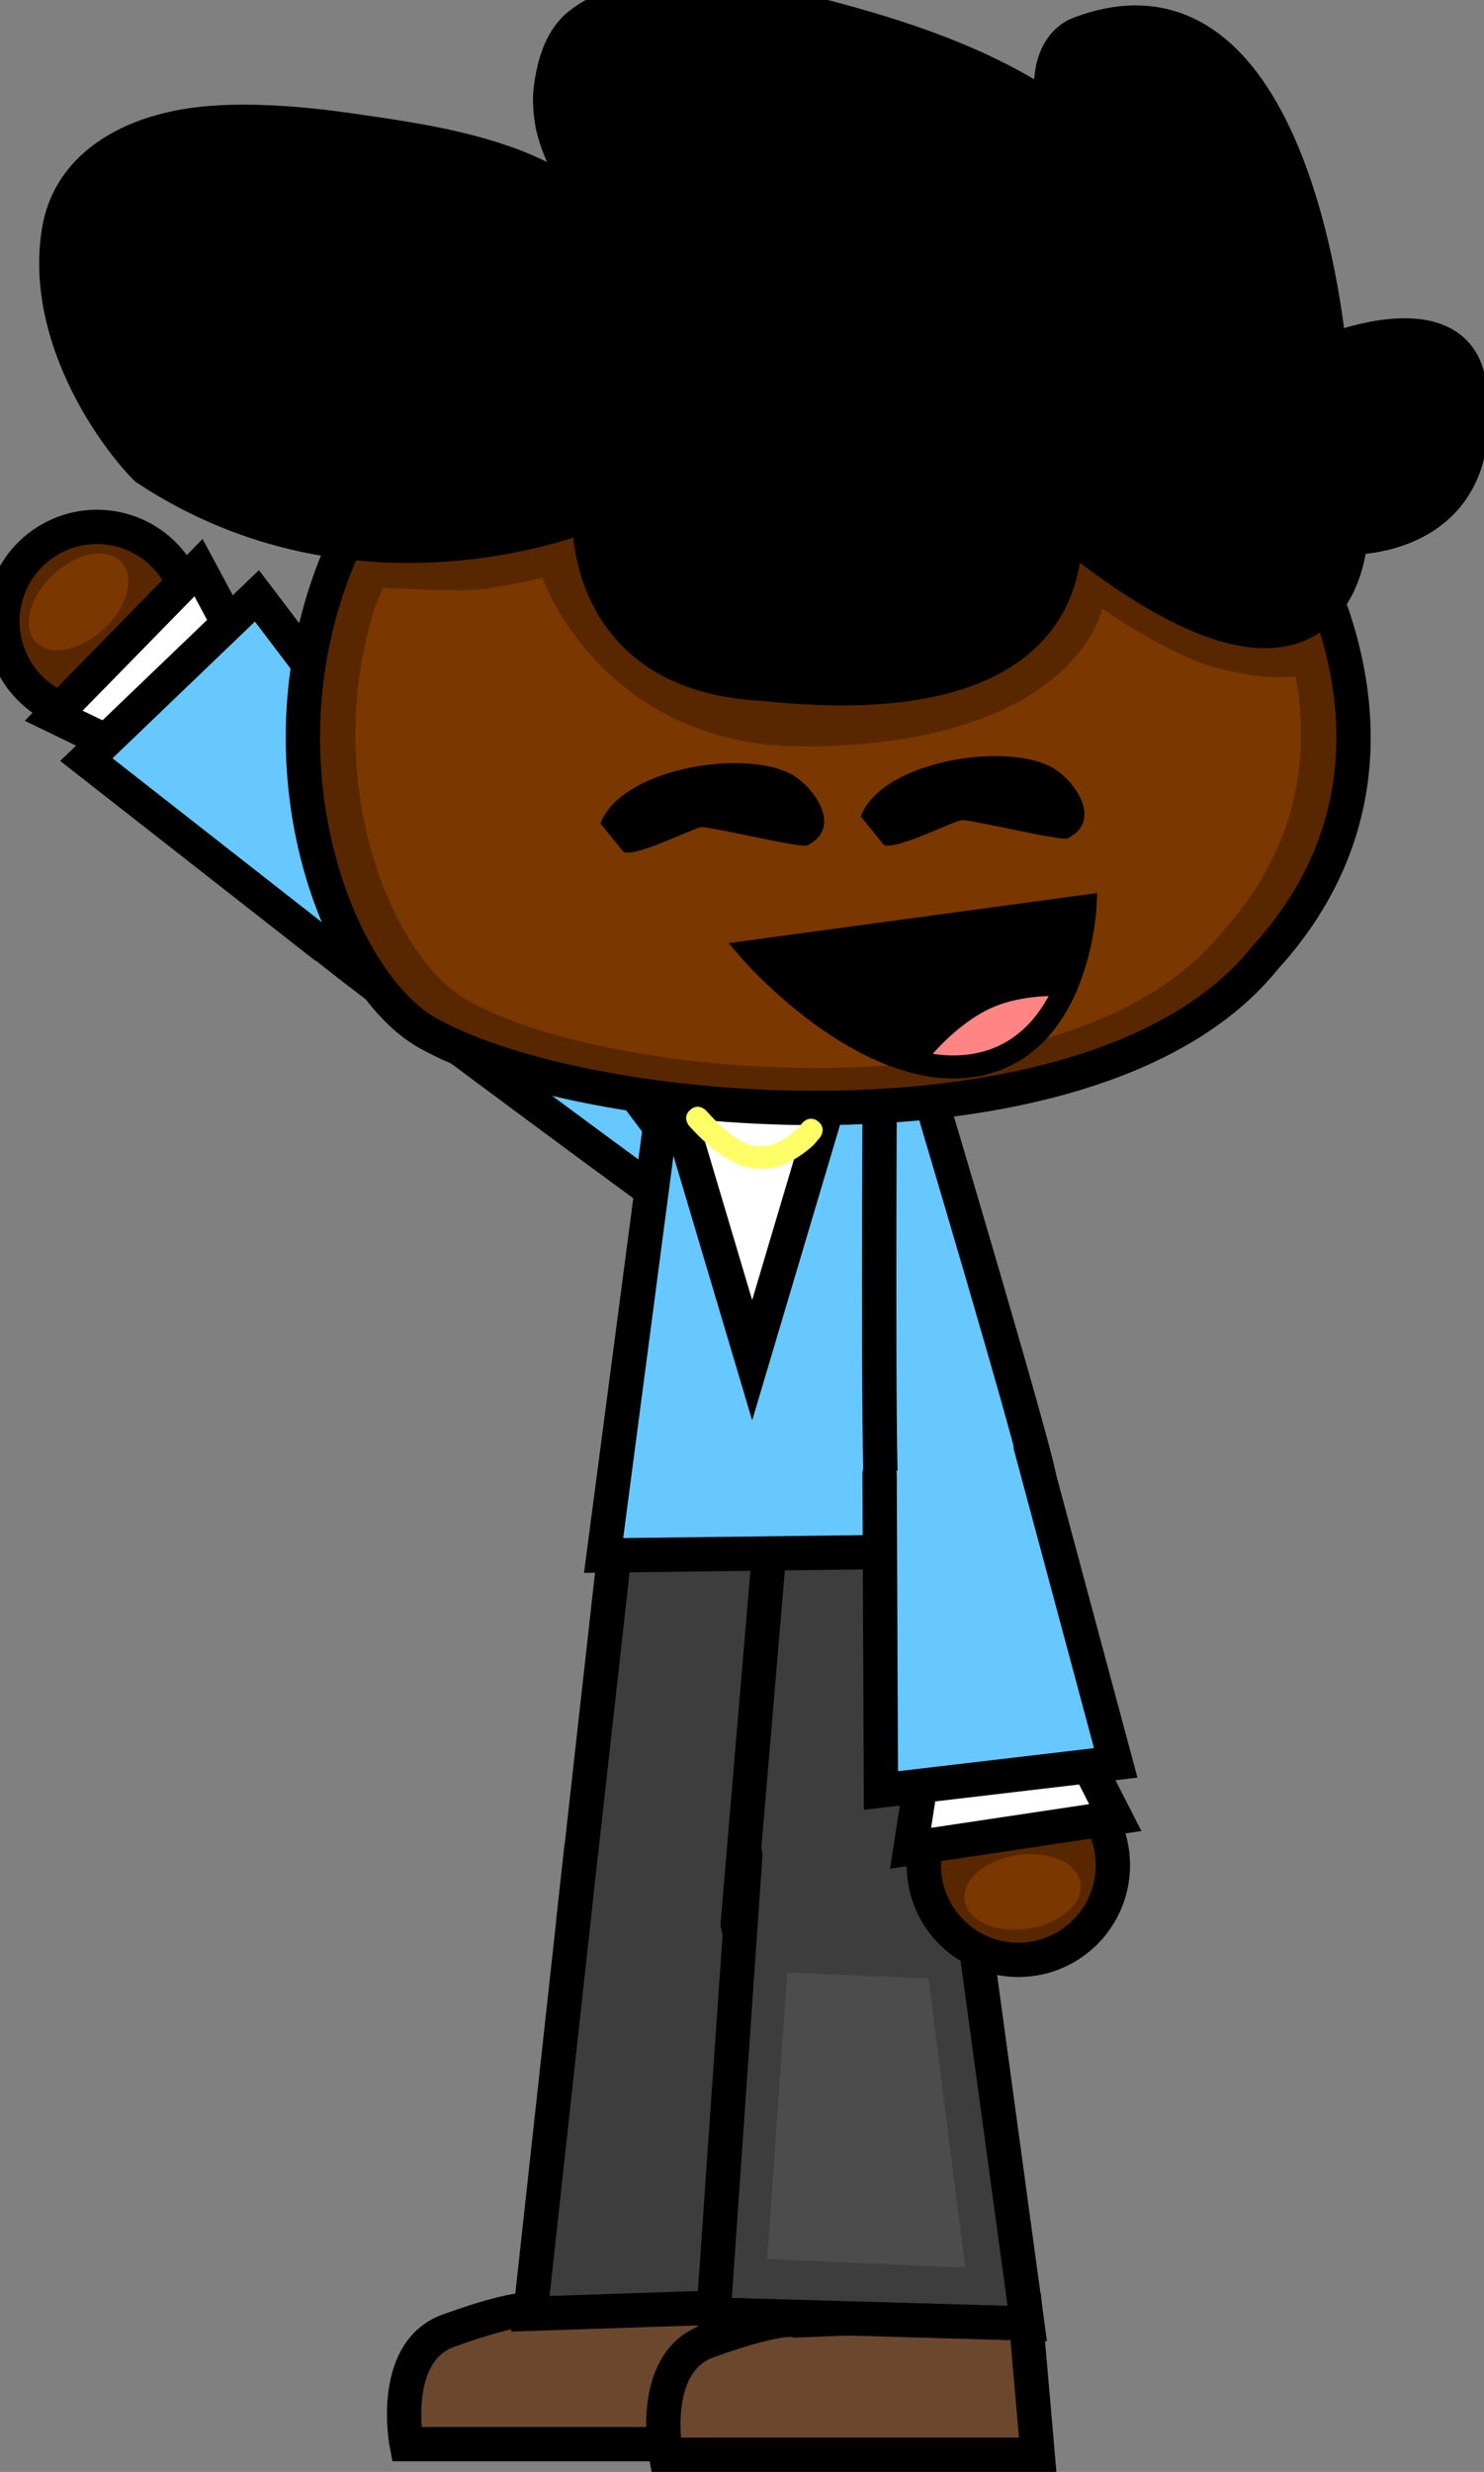 <svg version="1.1" xmlns="http://www.w3.org/2000/svg" xmlns:xlink="http://www.w3.org/1999/xlink" width="64.897" height="108.037" viewBox="0,0,64.897,108.037"><rect x="0" y="0" width="64.897" height="108.037" fill="#808080" stroke="none"/><g transform="translate(-206.593,-126.375)"><g data-paper-data="{&quot;isPaintingLayer&quot;:true}" fill-rule="nonzero" stroke-linejoin="miter" stroke-miterlimit="10" stroke-dasharray="" stroke-dashoffset="0" style="mix-blend-mode: normal"><g data-paper-data="{&quot;index&quot;:null}"><path d="M225.553,162.678c0.926,0.945 10.86,14.227 10.86,14.227l-1.875,1.097c0,0 -13.162,-9.662 -14.049,-10.566c-1.171,-1.195 -0.85,-3.324 0.345,-4.495c1.195,-1.171 3.548,-1.457 4.719,-0.262z" fill="#66c8ff" stroke="#000000" stroke-width="1.5" stroke-linecap="butt"/><g stroke-linecap="butt"><path d="M214.324,151.323c1.223,1.928 0.652,4.482 -1.276,5.705c-1.928,1.223 -4.482,0.652 -5.705,-1.276c-1.223,-1.928 -0.652,-4.482 1.276,-5.705c1.928,-1.223 4.482,-0.652 5.705,1.276z" fill="#582700" stroke="#000000" stroke-width="1.5"/><path d="M211.135,153.867c-1.034,0.967 -2.369,1.219 -2.982,0.563c-0.613,-0.656 -0.272,-1.971 0.762,-2.937c1.034,-0.967 2.369,-1.219 2.982,-0.563c0.613,0.656 0.272,1.971 -0.762,2.937z" fill="#7a3700" stroke="none" stroke-width="0"/></g><g stroke="#000000" stroke-width="1.5"><path d="M215.274,151.185l2.945,5.488l-4.339,3.375l-4.939,-2.392z" fill="#ffffff" stroke-linecap="butt"/><path d="M220.772,167.717l-10.404,-8.143l7.461,-7.156l7.88,10.384" fill="#66c8ff" stroke-linecap="round"/></g></g><g data-paper-data="{&quot;index&quot;:null}" stroke="#000000" stroke-width="1.5"><path d="M239.982,191.619l1.356,19.28c0,0 -1.317,3.379 -5.548,3.111c-3.222,0.16 -4.108,-3.813 -4.108,-3.813l2.139,-19.132" fill="#3d3d3d" stroke-linecap="round"/><g><path d="M224.374,233.199c0,0 -0.774,-4.018 1.828,-4.96c3.312,-1.199 3.902,-0.911 3.902,-0.911l9.987,-0.405l0.546,6.276z" fill="#6b472e" stroke-linecap="butt"/><path d="M241.25,210.266l0.875,16.825l-12.339,0.408l2.231,-20.335" fill="#3d3d3d" stroke-linecap="round"/></g></g><g data-paper-data="{&quot;index&quot;:null}" stroke-width="1.5"><path d="M246.894,192.084l2.355,18.907c0,0 -2.057,3.564 -6.288,3.296c-3.222,0.16 -4.108,-3.813 -4.108,-3.813l1.524,-17.995" fill="#3d3d3d" stroke="#000000" stroke-linecap="round"/><g><path d="M235.709,233.661c0,0 -0.774,-4.018 1.828,-4.96c3.312,-1.199 3.902,-0.911 3.902,-0.911l9.987,-0.405l0.546,6.276z" fill="#6b472e" stroke="#000000" stroke-linecap="butt"/><path d="M249.161,210.637l2.355,17.288l-13.696,-0.389l-0.013,-0.184l1.38,-19.909" fill="#3d3d3d" stroke="#000000" stroke-linecap="round"/><path d="M247.197,212.841l1.603,12.646l-8.654,-0.38l0.875,-12.518z" data-paper-data="{&quot;index&quot;:null}" fill="#4c4c4c" stroke="none" stroke-linecap="round"/></g></g><g data-paper-data="{&quot;index&quot;:null}" stroke-linecap="butt"><path d="M246.995,207.754c0.08,-2.282 1.994,-4.067 4.276,-3.987c2.282,0.08 4.067,1.994 3.987,4.276c-0.08,2.282 -1.994,4.067 -4.276,3.987c-2.282,-0.08 -4.067,-1.994 -3.987,-4.276z" fill="#582700" stroke="#000000" stroke-width="1.5"/><path d="M251.064,207.456c1.399,-0.214 2.643,0.332 2.779,1.219c0.136,0.887 -0.889,1.78 -2.288,1.993c-1.399,0.214 -2.643,-0.332 -2.779,-1.219c-0.136,-0.887 0.889,-1.78 2.288,-1.993z" fill="#7a3700" stroke="none" stroke-width="0"/></g><g data-paper-data="{&quot;index&quot;:null}" stroke="#000000" stroke-width="1.5" stroke-linecap="butt"><path d="M232.989,194.358l3.11,-23.634l9.372,-0.18l3.282,23.62z" fill="#66c8ff"/><path d="M235.403,172.109l8.134,0.096l-4.051,13.62z" fill="#ffffff"/></g><path d="M245.145,191.789c-0.169,-1.312 -0.081,-17.898 -0.081,-17.898l2.157,0.256c0,0 4.671,15.645 4.833,16.902c0.213,1.659 -1.327,3.164 -2.986,3.377c-1.659,0.213 -3.709,-0.978 -3.922,-2.637z" data-paper-data="{&quot;index&quot;:null}" fill="#66c8ff" stroke="#000000" stroke-width="1.5" stroke-linecap="butt"/><g data-paper-data="{&quot;index&quot;:null}" stroke-width="1.5"><path d="M246.412,207.155l0.961,-6.153l5.496,-0.075l2.496,4.887z" fill="#ffffff" stroke="#000000" stroke-linecap="butt"/><path d="M251.666,189.578l3.719,13.845l-10.268,1.208l-0.058,-13.838" fill="#66c8ff" stroke="#000000" stroke-linecap="round"/><path d="M253.03,201.103l-5.981,0.692l-0.251,-8.824l4.187,0.17z" data-paper-data="{&quot;index&quot;:null}" fill="#66c8ff" stroke="none" stroke-linecap="round"/></g><g data-paper-data="{&quot;index&quot;:null}" stroke-width="1.5" stroke-linecap="butt"><path d="M224.806,143.871c0.194,-0.267 0.417,-0.513 0.655,-0.746c-0.29,-0.221 -0.099,-0.556 -0.099,-0.556l0.267,-0.459c0.552,-0.559 1.148,-1.181 1.886,-1.489c0.826,-0.345 1.768,-0.437 2.637,-0.557c2.492,-0.344 5.076,-0.176 7.597,-0.176c5.287,0 10.96,-0.152 15.899,2.064c1.589,0.715 3.384,1.249 4.865,2.174c3.726,2.328 12.229,14.453 3.389,24.126c-7.214,8.968 -29.099,7.307 -36.394,3.386c-4.348,-2.148 -8.639,-13.471 -2.907,-23.299c0.648,-1.485 2.206,-4.468 2.206,-4.468z" fill="#582700" stroke="#000000"/><path d="M263.251,155.929c0,0 0.044,0.248 0.064,0.373c0.554,3.498 -0.121,7.356 -3.321,10.857c-6.493,8.072 -26.191,6.577 -32.758,3.048c-3.374,-1.667 -6.709,-9.47 -4.26,-17.258c0.044,-0.141 0.372,-0.889 0.372,-0.889c0,0 1.66,0.105 3.444,0.114c1.311,0.007 3.515,-0.558 3.515,-0.558c0,0 2.62,7.527 11.742,7.386c11.63,-0.179 12.744,-6.031 12.744,-6.031c0,0 2.882,2.022 4.974,2.584c2.256,0.606 3.484,0.374 3.484,0.374z" fill="#7a3700" stroke="none"/><path d="M264.724,141.728c0,0 5.089,-2.092 6.016,0.992c1.428,7.305 -5.093,7.149 -5.093,7.149c0,0 -0.395,9.408 -12.432,-0.324c-0.165,0.971 0.506,8.198 -13.294,6.71c-7.995,-0.399 -7.557,-7.425 -7.557,-7.425c0,0 -10.005,4.219 -19.382,-1.991c-1.329,-1.321 -4.585,-5.749 -3.806,-10.402c0.428,-2.523 2.577,-3.9 4.954,-4.434c3.053,-0.711 7.446,0.027 8.48,0.174c2.069,0.296 4.189,0.646 6.164,1.353c1.41,0.505 2.753,1.291 4.037,2.051c-0.941,-1.14 -1.7,-2.227 -2.052,-3.741c-0.083,-0.503 -0.148,-1.056 -0.081,-1.567c0.127,-0.975 0.403,-2.1 1.201,-2.77c1.134,-0.953 2.703,-1.174 4.125,-1.163c2.231,0.019 4.45,0.222 6.614,0.763c3.533,0.93 7.02,2.082 10.055,4.169c0.03,0.021 0.06,0.041 0.091,0.062c-0.407,-1.107 -0.261,-2.908 0.971,-3.456c9.546,-3.716 10.992,13.851 10.992,13.851z" fill="#000000" stroke="#000000"/><path d="M268.359,144.833c-1.137,4.807 -5.171,3.59 -5.171,3.59c0,0 2.013,3.13 -2.845,3.232c-6.104,-0.154 -8.447,-4.835 -8.447,-4.835c0,0 1.502,7.493 -7.877,7.772c-12.769,0.861 -10.24,-7.324 -10.24,-7.324c0,0 -3.152,1.087 -9.509,1.646c-2.674,0.124 -12.677,-2.762 -12.6,-12.079c0.672,-2.934 6.856,-6.165 19.938,-0.919c0.991,0.53 2.141,1.131 2.992,1.868c0.074,0.064 2.19,2.466 2.19,2.466c0,0 -2.135,-3.922 -2.593,-4.463c-0.955,-1.129 -1.788,-2.126 -2.125,-3.599c-0.176,-1.036 -0.093,-2.586 0.797,-3.319c0.683,-0.563 1.688,-0.823 2.55,-0.895c0.792,-0.066 1.637,0.016 2.427,0.071c1.512,0.104 2.952,0.262 4.422,0.63c2.758,0.726 5.662,1.554 8.101,3.079c0.992,0.62 4.822,3.97 4.822,3.97c0,0 -2.219,-3.825 -2.32,-4.043c-0.305,-0.661 0.375,-6.051 6.225,-0.231c3.41,3.834 3.445,12.164 3.445,12.164c0,0 2.03,-1.494 3.978,-1.437c0.091,0 2.079,-0.101 1.839,2.657z" data-paper-data="{&quot;noHover&quot;:false,&quot;origItem&quot;:[&quot;Path&quot;,{&quot;applyMatrix&quot;:true,&quot;segments&quot;:[[725.40102,261.58633],[[683.92962,115.16395],[41.06496,46.16244],[-70.43804,-70.08851]],[[609.14417,117.83629],[-3.67772,-7.96139],[1.21098,2.62148]],[636.90603,166.61687],[[578.86027,118.84758],[11.94149,7.46808],[-29.361,-18.36206]],[[481.3718,81.80037],[33.2141,8.74105],[-17.7053,-4.42615]],[[428.15125,74.2142],[18.21204,1.25625],[-9.51469,-0.65632]],[[398.94047,73.35805],[9.53309,-0.79448],[-10.3729,0.86447]],[[368.25483,84.12803],[8.22788,-6.78146],[-10.71772,8.8336]],[[358.66765,124.08801],[-2.12014,-12.47854],[4.05303,17.73554]],[[384.25928,167.41904],[-11.4946,-13.59692],[5.51285,6.52114]],[415.50374,221.1274],[[388.94961,191.35254],[0.89479,0.77563],[-10.24118,-8.87741]],[[353.0944,168.96938],[11.92766,6.38376],[-157.52939,-63.16498]],[[113.01936,180.00105],[8.08987,-35.32994],[-0.9284,112.19303]],[[264.74006,325.39412],[-32.20014,1.48899],[76.55535,-6.72568]],[379.23111,305.55276],[[502.43347,393.71717],[-153.7645,10.36402],[112.93573,-3.35061]],[597.2195,300.18865],[[698.94282,358.40336],[-73.49854,-1.85347],[58.49378,-1.23522]],[733.19591,319.4959],[[795.4566,276.27786],[-13.68763,57.89009],[2.89067,-33.21149]],[[773.50704,244.29987],[1.09261,0.00006],[-23.45963,-0.69246]]],&quot;closed&quot;:true}]}" fill="#000000" stroke="none"/></g><path d="M242.38,175.396c0.384,0.32 0.064,0.704 0.064,0.704l-0.29,0.339c-2.129,1.879 -3.793,0.926 -5.416,-0.847c0,0 -0.336,-0.37 0.034,-0.706c0.37,-0.336 0.706,0.034 0.706,0.034c1.239,1.372 2.315,2.293 4.012,0.772l0.186,-0.232c0,0 0.32,-0.384 0.704,-0.064z" fill="#fffe66" stroke="none" stroke-width="0.5" stroke-linecap="butt"/><g data-paper-data="{&quot;index&quot;:null}" stroke="#000000" stroke-width="1" stroke-linecap="butt"><path d="M249.048,172.953c-4.733,0.643 -9.61,-4.986 -9.61,-4.986l14.607,-1.984c0,0 -0.264,6.327 -4.997,6.969z" fill="#000000"/><path d="M246.519,172.763c-0.083,-0.022 1.322,-1.868 3.078,-2.725c1.645,-0.802 3.646,-0.62 3.638,-0.601c-0.678,1.596 -1.92,3.208 -4.187,3.516c-0.848,0.115 -1.701,0.029 -2.529,-0.19z" fill="#ff8484"/></g><path d="M232.85,162.363c0.174,-0.464 0.516,-0.872 0.97,-1.219c1.905,-1.455 5.776,-1.848 7.434,-0.898c0.891,0.51 2.236,2.281 0.635,3.081c-0.263,0.131 -4.273,-0.845 -4.632,-0.799c-0.379,0.049 -3.037,1.399 -3.418,1.057z" fill="#000000" stroke="none" stroke-width="0.5" stroke-linecap="butt"/><path d="M244.234,162.055c0.174,-0.464 0.516,-0.872 0.97,-1.219c1.905,-1.455 5.776,-1.848 7.434,-0.898c0.891,0.51 2.236,2.281 0.635,3.081c-0.263,0.131 -4.273,-0.845 -4.632,-0.799c-0.379,0.049 -3.037,1.399 -3.418,1.057z" fill="#000000" stroke="none" stroke-width="0.5" stroke-linecap="butt"/></g></g></svg>
